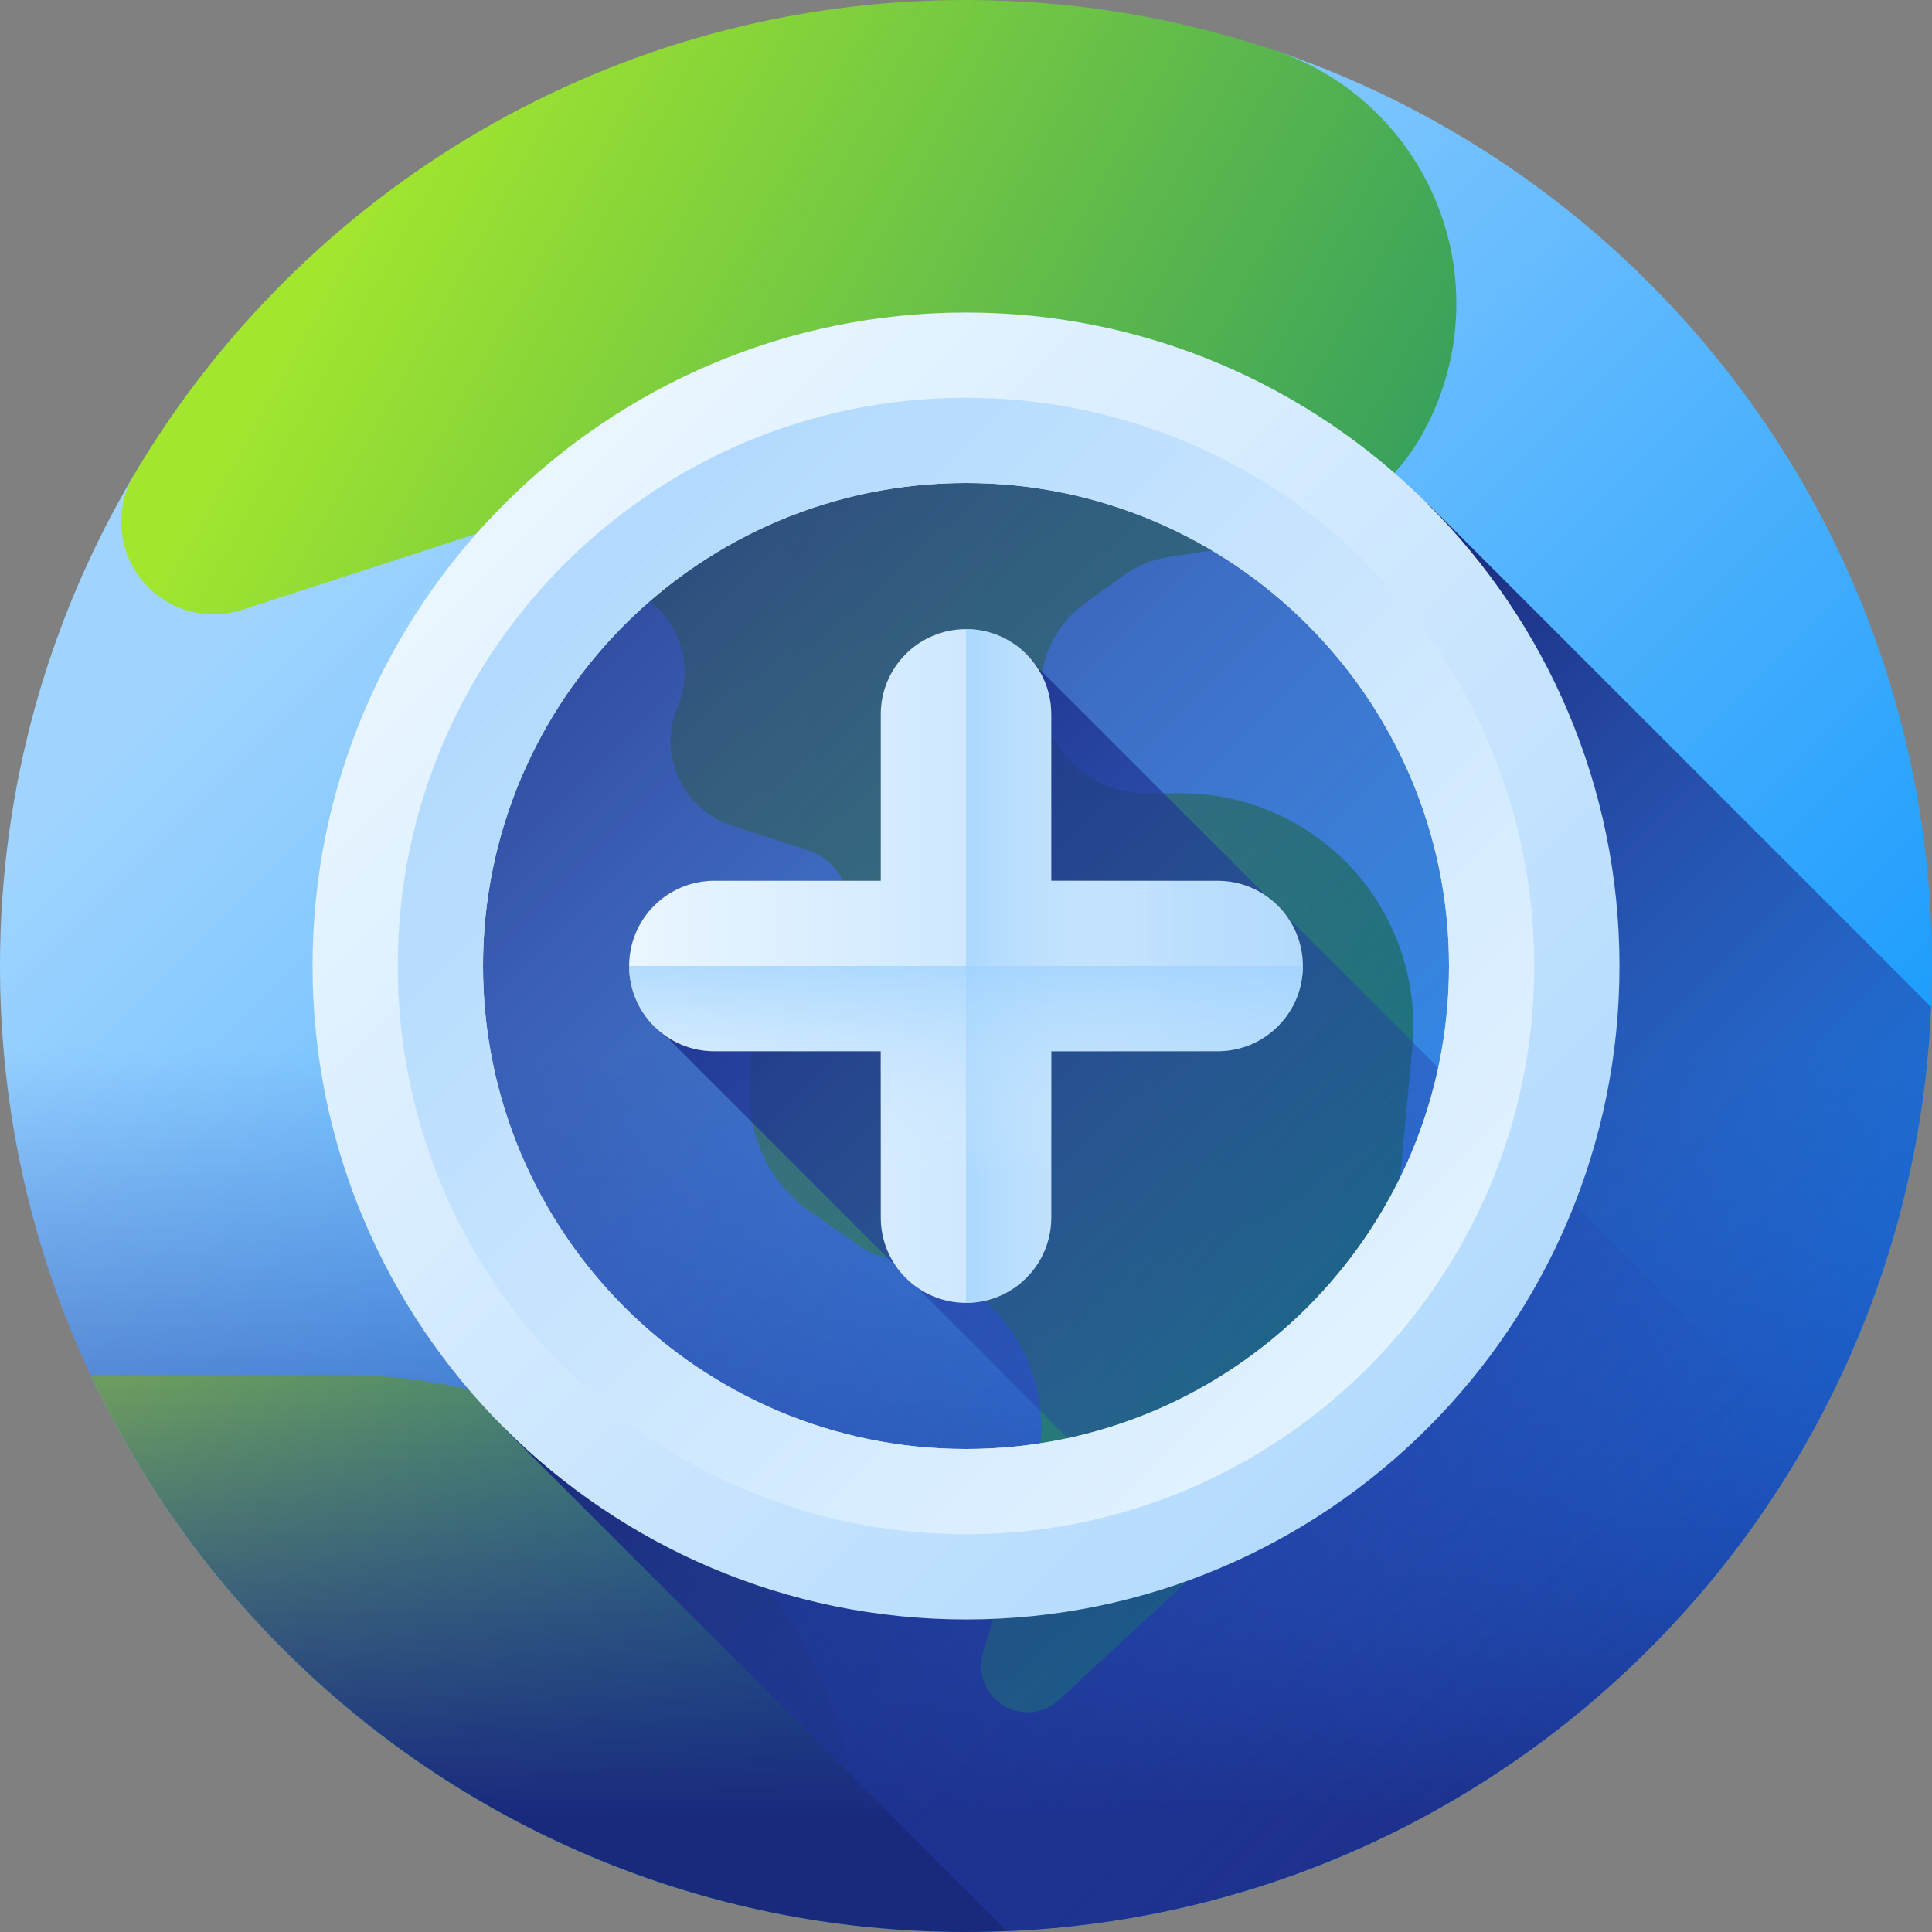 <svg id="Capa_1" enable-background="new 0 0 510 510" height="512" viewBox="0 0 510 510" width="512" xmlns="http://www.w3.org/2000/svg" xmlns:xlink="http://www.w3.org/1999/xlink"><rect x="0" y="0" width="510" height="510" fill="#808080" stroke="none"/><linearGradient id="SVGID_1_" gradientUnits="userSpaceOnUse" x1="114.126" x2="440.964" y1="114.126" y2="440.964"><stop offset="0" stop-color="#a0d4ff"/><stop offset="1" stop-color="#0593fc"/></linearGradient><linearGradient id="lg1"><stop offset="0" stop-color="#a2e62e"/><stop offset="1" stop-color="#037e73"/></linearGradient><linearGradient id="SVGID_2_" gradientUnits="userSpaceOnUse" x1="33.547" x2="262.153" xlink:href="#lg1" y1="367.074" y2="494.602"/><linearGradient id="SVGID_3_" gradientUnits="userSpaceOnUse" x1="255" x2="255" y1="277.629" y2="479.713"><stop offset="0" stop-color="#2740b0" stop-opacity="0"/><stop offset=".261" stop-color="#253da9" stop-opacity=".261"/><stop offset=".643" stop-color="#203496" stop-opacity=".643"/><stop offset="1" stop-color="#192a7d"/></linearGradient><linearGradient id="SVGID_4_" gradientUnits="userSpaceOnUse" x1="67.667" x2="430.648" xlink:href="#lg1" y1="101.094" y2="303.583"/><linearGradient id="lg2"><stop offset="0" stop-color="#2740b0" stop-opacity="0"/><stop offset=".269" stop-color="#263eac" stop-opacity=".269"/><stop offset=".561" stop-color="#22399f" stop-opacity=".561"/><stop offset=".863" stop-color="#1c2f89" stop-opacity=".863"/><stop offset="1" stop-color="#192a7d"/></linearGradient><linearGradient id="SVGID_5_" gradientUnits="userSpaceOnUse" x1="526.333" x2="262" xlink:href="#lg2" y1="526.333" y2="262"/><linearGradient id="SVGID_6_" gradientUnits="userSpaceOnUse" x1="440.333" x2="97.013" xlink:href="#lg2" y1="440.333" y2="97.013"/><linearGradient id="SVGID_7_" gradientUnits="userSpaceOnUse" x1="422" x2="183.365" xlink:href="#lg2" y1="422" y2="183.365"/><linearGradient id="lg3"><stop offset="0" stop-color="#eaf6ff"/><stop offset="1" stop-color="#b3dafe"/></linearGradient><linearGradient id="SVGID_8_" gradientUnits="userSpaceOnUse" x1="134.5" x2="375.117" xlink:href="#lg3" y1="134.5" y2="375.117"/><linearGradient id="SVGID_9_" gradientUnits="userSpaceOnUse" x1="397" x2="156.926" xlink:href="#lg3" y1="397" y2="156.926"/><linearGradient id="SVGID_10_" gradientUnits="userSpaceOnUse" x1="166.076" x2="343.925" xlink:href="#lg3" y1="255" y2="255"/><linearGradient id="lg4"><stop offset="0" stop-color="#d8ecfe" stop-opacity="0"/><stop offset=".787" stop-color="#9bd1fe" stop-opacity=".787"/><stop offset="1" stop-color="#8ac9fe"/></linearGradient><linearGradient id="SVGID_11_" gradientUnits="userSpaceOnUse" x1="309.333" x2="235.852" xlink:href="#lg4" y1="255" y2="255"/><linearGradient id="SVGID_12_" gradientTransform="matrix(0 1 -1 0 2682.462 1019.538)" gradientUnits="userSpaceOnUse" x1="-710.204" x2="-783.686" xlink:href="#lg4" y1="2427.462" y2="2427.462"/><g><g><path d="m255 510c-140.833 0-255-114.167-255-255 0-47.355 12.908-91.695 35.398-129.693l301.365-111.917c100.729 34.076 173.237 129.375 173.237 241.61 0 140.833-114.167 255-255 255z" fill="url(#SVGID_1_)"/><path d="m23.975 363.045c37.158 79.313 113.937 136.363 204.867 145.629v-8.64c0-36.332-14.433-71.175-40.123-96.865-25.69-25.69-60.534-40.123-96.865-40.123h-67.879z" fill="url(#SVGID_2_)"/><path d="m0 255c0 140.833 114.167 255 255 255 140.832 0 255-114.167 255-255 0-5.099-.167-10.157-.462-15.182h-509.076c-.295 5.024-.462 10.083-.462 15.182z" fill="url(#SVGID_3_)"/></g><path d="m377.179 48.97c-8.242-16.734-22.747-29.6-40.417-35.578-25.666-8.683-53.164-13.392-81.762-13.392-93.478 0-175.206 50.299-219.6 125.308-6.226 10.52-3.718 24.026 5.876 31.602 6.401 5.054 14.904 6.577 22.661 4.059l69.373-22.524c8.401-2.728 17.621-.513 23.866 5.732l16.665 16.665c6.748 6.748 8.743 16.907 5.049 25.706-5.323 12.679 1.333 27.199 14.413 31.441l20.05 6.503c3.023.981 5.67 2.872 7.577 5.415 5.037 6.717 3.774 16.229-2.842 21.398l-8.106 6.333c-7.562 5.909-11.982 14.971-11.982 24.568v7.16c0 12.291 6.051 23.795 16.18 30.759l13.909 9.562c1.263.868 2.678 1.491 4.172 1.836l8.206 1.894c17.309 3.994 30.569 17.924 33.708 35.408 1.202 6.695.849 13.576-1.032 20.112l-13.658 47.479c-2.245 7.805 3.613 15.585 11.734 15.585 3.075 0 6.036-1.16 8.293-3.248l52.325-48.42c7.374-6.824 13.363-15.004 17.641-24.095l11.683-24.826c3.864-8.211 6.269-17.032 7.107-26.068l4.543-48.968c1.98-21.341-7.327-42.167-24.548-54.928-10.562-7.826-23.359-12.051-36.504-12.051h-9.362c-13.934 0-25.682-10.384-27.394-24.213-1.236-9.983 3.057-19.848 11.204-25.747l10.347-7.492c3.578-2.591 7.726-4.285 12.095-4.941l25.383-3.808c17.628-2.644 33.018-13.35 41.629-28.957 11.145-20.201 11.712-44.573 1.518-65.269z" fill="url(#SVGID_4_)"/><path d="m509.757 265.797-132.777-132.777-31.82 31.82c49.71 49.72 53.217 134.107 3.507 183.827-49.72 49.71-134.107 46.203-183.827-3.507l-31.82 31.82 132.777 132.777c132.24-5.511 238.449-111.72 243.96-243.96z" fill="url(#SVGID_5_)"/><path d="m255 105c-82.843 0-150 67.157-150 150s67.157 150 150 150 150-67.157 150-150-67.157-150-150-150z" fill="url(#SVGID_6_)"/><path d="m477.489 379.65-203.034-202.94c-4.067-5.823-10.814-9.635-18.455-9.635-12.426 0-22.5 10.073-22.5 22.5v43.925h-43.924c-12.426 0-22.5 10.073-22.5 22.5 0 7.641 3.812 14.388 9.635 18.455l202.937 203.036c40.925-22.978 74.863-56.915 97.841-97.841z" fill="url(#SVGID_7_)"/><g><path d="m255 82.5c-95.117 0-172.5 77.383-172.5 172.5s77.383 172.5 172.5 172.5 172.5-77.383 172.5-172.5-77.383-172.5-172.5-172.5zm0 300c-70.304 0-127.5-57.196-127.5-127.5s57.196-127.5 127.5-127.5 127.5 57.196 127.5 127.5-57.196 127.5-127.5 127.5z" fill="url(#SVGID_8_)"/><path d="m255 105c-82.843 0-150 67.157-150 150s67.157 150 150 150 150-67.157 150-150-67.157-150-150-150zm0 277.5c-70.304 0-127.5-57.196-127.5-127.5s57.196-127.5 127.5-127.5 127.5 57.196 127.5 127.5-57.196 127.5-127.5 127.5z" fill="url(#SVGID_9_)"/><path d="m321.425 232.5h-43.925v-43.925c0-12.427-10.073-22.5-22.5-22.5-12.426 0-22.5 10.073-22.5 22.5v43.925h-43.924c-12.426 0-22.5 10.073-22.5 22.5s10.074 22.5 22.5 22.5h43.924v43.925c0 12.427 10.074 22.5 22.5 22.5 12.427 0 22.5-10.073 22.5-22.5v-43.925h43.925c12.427 0 22.5-10.073 22.5-22.5s-10.073-22.5-22.5-22.5z" fill="url(#SVGID_10_)"/><path d="m277.5 321.425v-43.925h43.925c12.427 0 22.5-10.073 22.5-22.5s-10.073-22.5-22.5-22.5h-43.925v-43.925c0-12.427-10.073-22.5-22.5-22.5v177.85c12.427 0 22.5-10.073 22.5-22.5z" fill="url(#SVGID_11_)"/><path d="m188.575 277.5h43.925v43.925c0 12.427 10.073 22.5 22.5 22.5s22.5-10.073 22.5-22.5v-43.925h43.925c12.427 0 22.5-10.073 22.5-22.5h-177.85c0 12.427 10.074 22.5 22.5 22.5z" fill="url(#SVGID_12_)"/></g></g></svg>